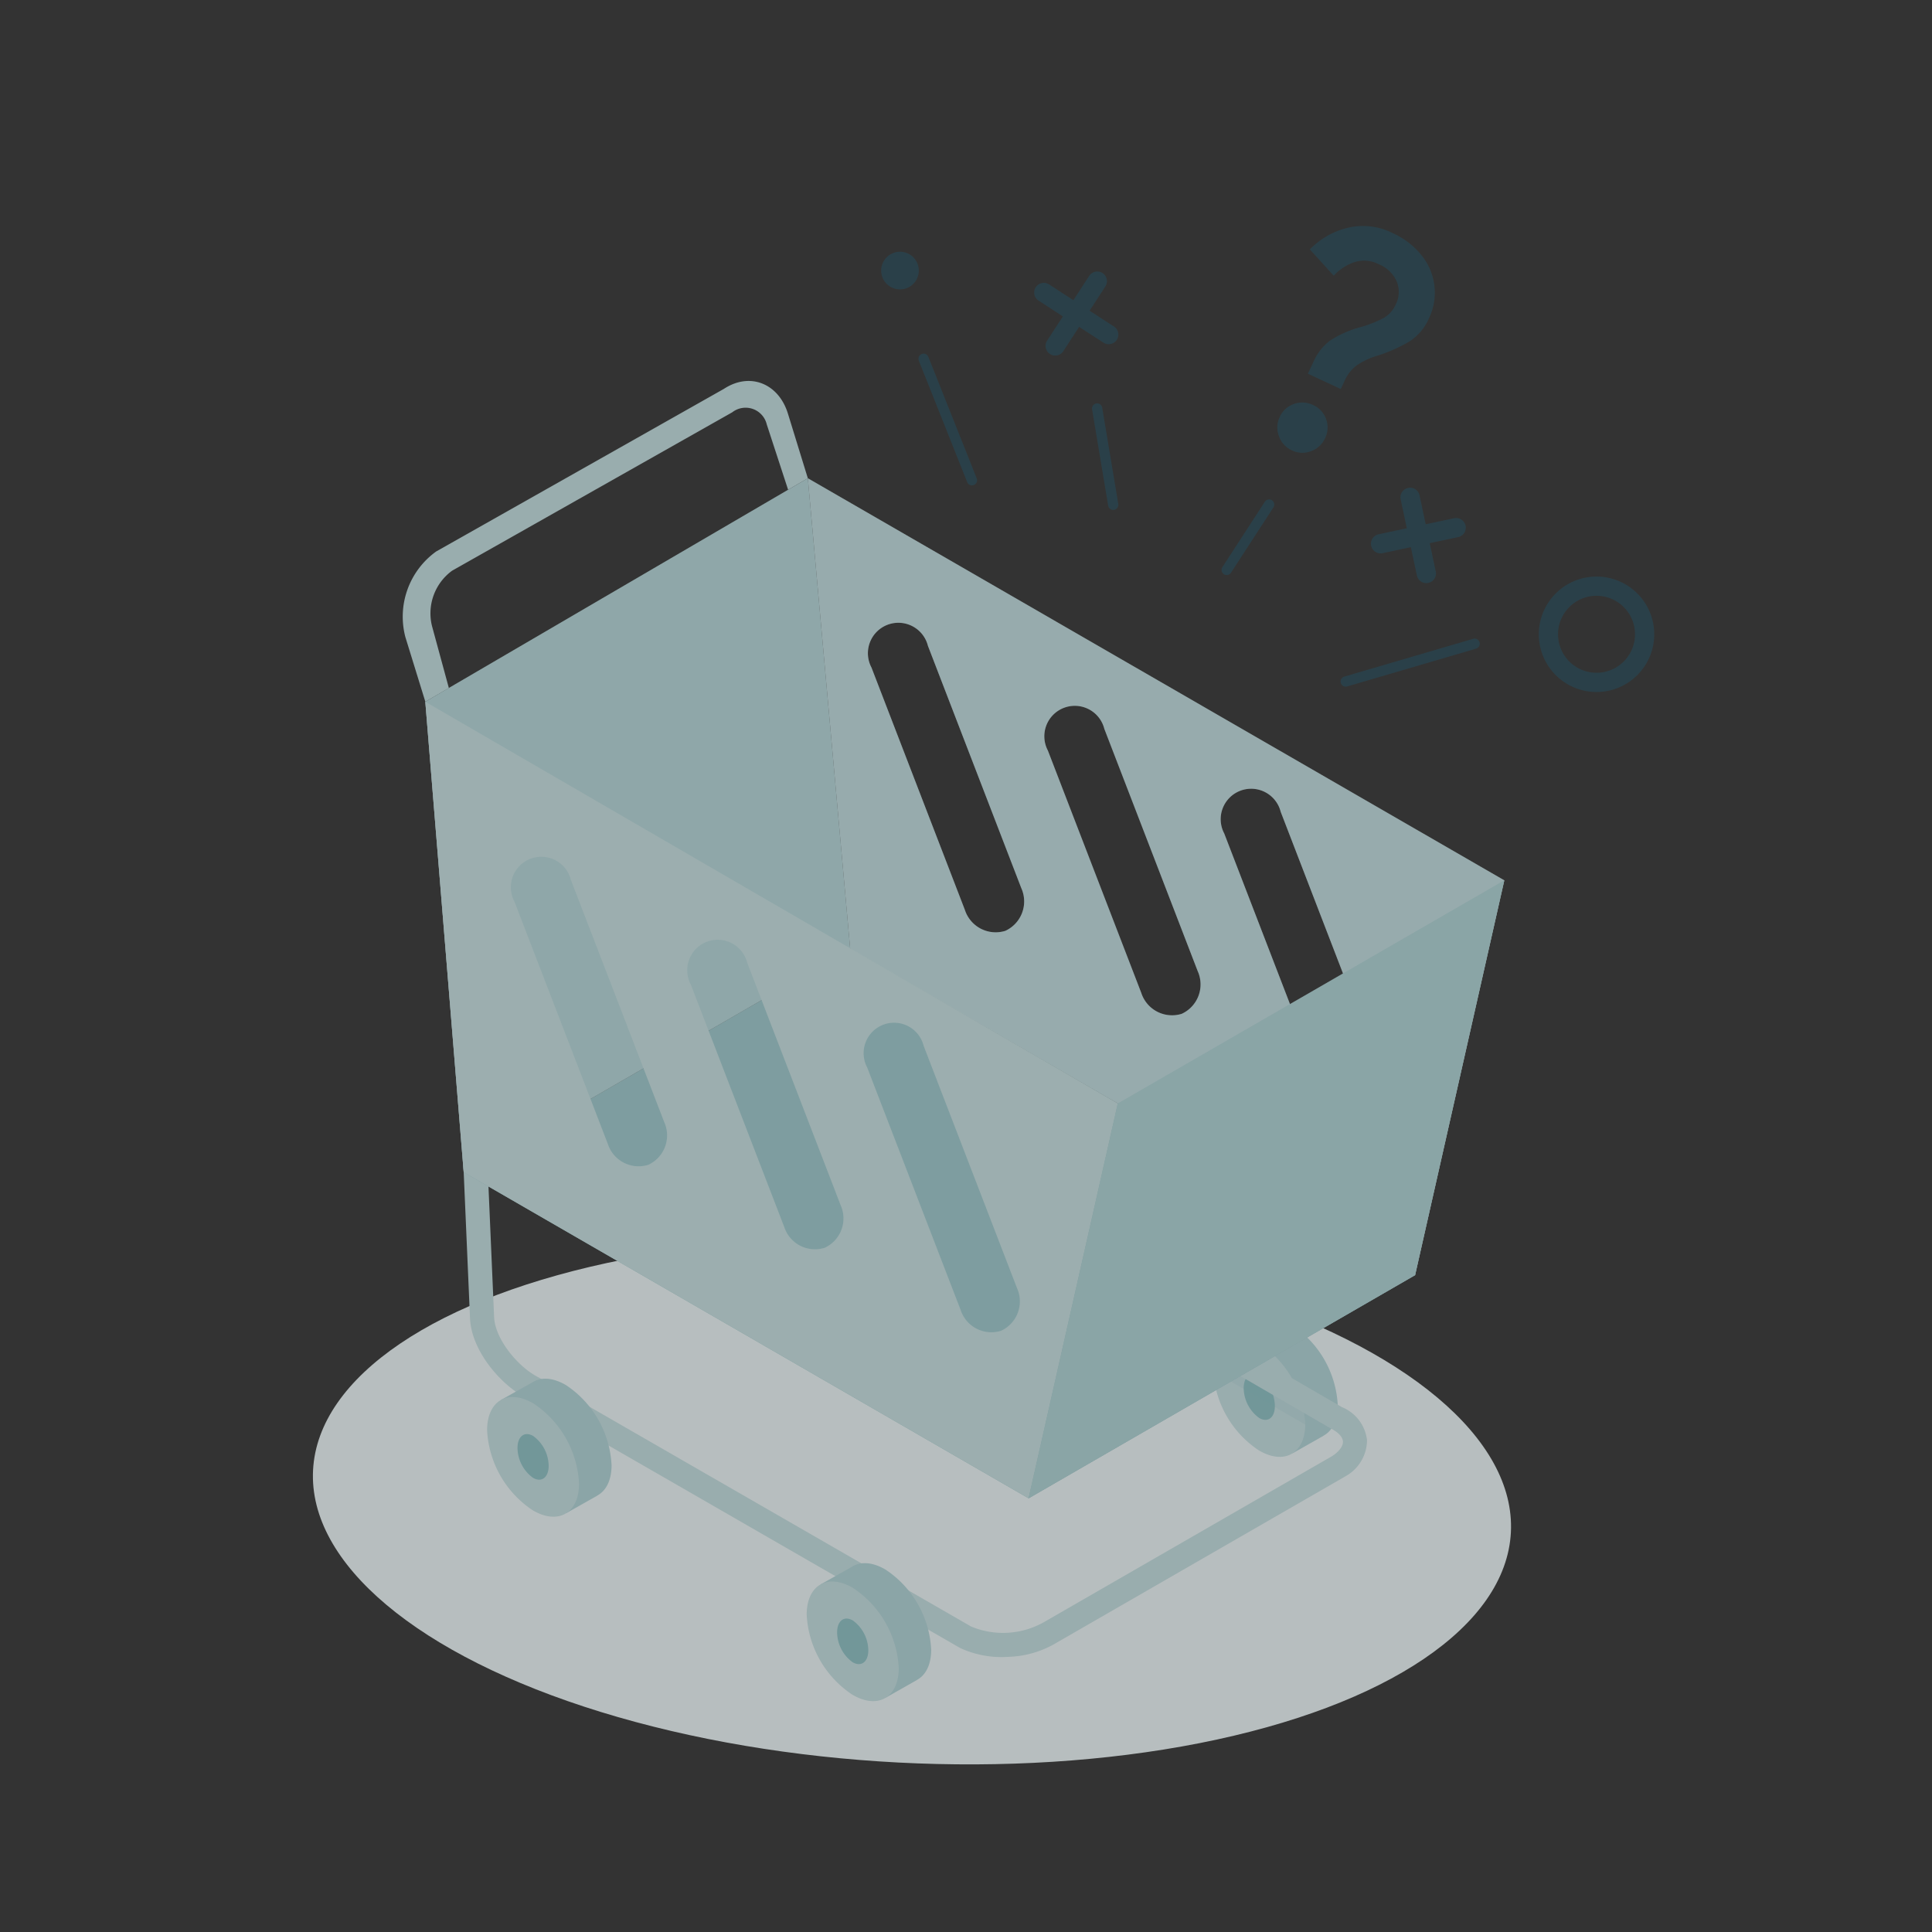 <svg xmlns="http://www.w3.org/2000/svg" width="240" height="240" viewBox="0 0 240 240">
    <rect x="0" y="0" width="240" height="240" fill="#333333" stroke="none"/>
    <defs>
        <clipPath>
            <path d="M0 0H240V240H0z" transform="translate(55 104)"/>
        </clipPath>
        <style>
            .cls-4{fill:#afd3d6}.cls-5{fill:#c3dee0}.cls-6{fill:#8bbfc3}.cls-14{fill:#c6e0e1}.cls-19{fill:#0378a6}
        </style>
    </defs>
    <g transform="translate(-55 -104)" style="isolation:isolate;mix-blend-mode:luminosity" clip-path="url(#clip-path)">
        <g transform="translate(-539.968 -10.059)" style="isolation:isolate" opacity="0.71">
            <ellipse cx="74.5" cy="32.5" fill="#edf7f8" rx="74.5" ry="32.5" transform="rotate(2.98 -4761.23 12348.87)"/>
            <g transform="translate(651.703 226.791)">
                <g transform="translate(93.976 51.106)">
                    <path d="M778.824 308.772a12.687 12.687 0 0 0-5.677-9.978c-1.658-.971-3.15-1.019-4.2-.325l-3.886 2.186L773.2 314.7l3.852-2.183-.005-.009c1.082-.581 1.765-1.868 1.777-3.736z" class="cls-4" transform="translate(-763.35 -297.999)"/>
                    <path d="M768.816 301.476a12.689 12.689 0 0 1 5.677 9.978c-.023 3.66-2.6 5.128-5.761 3.278a12.685 12.685 0 0 1-5.677-9.978c.023-3.662 2.602-5.129 5.761-3.278z" class="cls-5" transform="translate(-763.055 -298.393)"/>
                    <path d="M767.494 307.765c.009-1.431.883-2.083 1.952-1.457a4.652 4.652 0 0 1 1.919 3.725c-.008 1.431-.883 2.084-1.952 1.457a4.651 4.651 0 0 1-1.919-3.725z" class="cls-6" transform="translate(-763.708 -299.187)"/>
                    <path fill="#8bbfc3" d="M774.493 311.663a10.616 10.616 0 0 0-.779-3.84l-9.864-5.723a4.911 4.911 0 0 0-.795 2.866v.136l11.429 6.635c.005-.027.009-.049.009-.074z" opacity="0.15" transform="translate(-763.055 -298.602)"/>
                </g>
                <g>
                    <path d="M721.479 331.159a12.293 12.293 0 0 1-6.069-1.088L661.642 299.1c-3.25-1.633-6.9-5.884-7.122-9.905l-1.655-38.3 2.994-.169 1.655 38.3c.154 2.734 3.016 6.158 5.471 7.393l53.768 30.971a10.318 10.318 0 0 0 9.027-.521l35.856-20.657c.857-.564 1.35-1.238 1.318-1.8s-.571-1.142-1.478-1.6L703.914 269.4c-3.243-1.632-6.878-5.883-7.105-9.909l-.8-21.242 2.994-.169.8 21.242c.154 2.74 3.006 6.165 5.452 7.4l57.561 33.416a5.044 5.044 0 0 1 3.13 4.107 5.162 5.162 0 0 1-2.665 4.482l-35.856 20.657a12.321 12.321 0 0 1-5.946 1.775z" class="cls-5" transform="translate(-652.865 -238.076)"/>
                </g>
                <g transform="translate(43.473 81.449)">
                    <path d="M719.6 344.351a12.686 12.686 0 0 0-5.677-9.979c-1.658-.971-3.15-1.018-4.2-.324l-3.886 2.185 8.144 14.042 3.852-2.183-.005-.01c1.082-.576 1.765-1.863 1.772-3.731z" class="cls-4" transform="translate(-704.133 -333.577)"/>
                    <path d="M709.6 337.056a12.691 12.691 0 0 1 5.677 9.979c-.023 3.66-2.6 5.128-5.761 3.278a12.685 12.685 0 0 1-5.677-9.979c.023-3.661 2.602-5.128 5.761-3.278z" class="cls-5" transform="translate(-703.839 -333.972)"/>
                    <path d="M708.274 343.344c.009-1.431.884-2.083 1.953-1.457a4.656 4.656 0 0 1 1.92 3.725c-.009 1.431-.884 2.084-1.953 1.457a4.654 4.654 0 0 1-1.92-3.725z" class="cls-6" transform="translate(-704.491 -334.765)"/>
                </g>
                <g transform="translate(3.773 58.537)">
                    <path d="M673.049 317.5a12.691 12.691 0 0 0-5.659-9.99c-1.656-.974-3.148-1.024-4.2-.332l-3.889 2.178 8.118 14.057 3.855-2.176-.005-.009c1.079-.574 1.764-1.86 1.78-3.728z" class="cls-4" transform="translate(-657.584 -306.712)"/>
                    <path d="M663.057 310.187a12.689 12.689 0 0 1 5.658 9.99c-.03 3.66-2.611 5.123-5.767 3.266a12.688 12.688 0 0 1-5.659-9.99c.031-3.66 2.611-5.123 5.768-3.266z" class="cls-5" transform="translate(-657.289 -307.105)"/>
                    <path d="M661.72 316.471c.012-1.43.887-2.081 1.956-1.452a4.652 4.652 0 0 1 1.912 3.729c-.011 1.431-.887 2.081-1.955 1.453a4.658 4.658 0 0 1-1.913-3.73z" class="cls-6" transform="translate(-657.941 -307.899)"/>
                </g>
            </g>
            <g transform="translate(644.968 161.381)">
                <path d="M645.322 193.189a9.976 9.976 0 0 1 3.829-10.624l35.743-20.2c3.251-2.13 6.8-.651 7.949 3.063l2.478 8.044-2.451 1.428-2.655-8.126a2.7 2.7 0 0 0-4.281-1.5l-34.805 19.68a6.562 6.562 0 0 0-2.5 6.86l2.1 7.717-2.924 1.7z" class="cls-5" transform="translate(-644.968 -161.381)"/>
            </g>
            <g transform="translate(647.801 173.469)">
                <g fill="#9dc9cd" transform="translate(4.769 58.48)">
                    <path d="M701.9 244.124l-48.014 27.721 70.175 40.515 48.013-27.73z" transform="translate(-653.881 -244.124)"/>
                    <path d="M701.9 244.124l-48.014 27.721 70.175 40.515 48.013-27.73z" opacity="0.5" transform="translate(-653.881 -244.124)"/>
                </g>
                <g fill="#b4d6d9">
                    <path d="M648.289 203.318l47.521-27.763 5.262 58.48-48.014 27.721z" transform="translate(-648.289 -175.555)"/>
                    <path d="M648.289 203.318l47.521-27.763 5.262 58.48-48.014 27.721z" opacity="0.35" transform="translate(-648.289 -175.555)"/>
                </g>
                <g fill="#c0dcde" transform="translate(47.522)">
                    <path d="M704.01 175.555l5.261 58.479 70.174 40.506 11.08-49.04zm24.533 56.221a4.021 4.021 0 0 1-5.029-2.605l-11.6-30.1a3.784 3.784 0 1 1 7.01-2.7l11.6 30.1a4.02 4.02 0 0 1-1.981 5.305zm21.911 10.309a4.02 4.02 0 0 1-5.028-2.605l-11.6-30.1a3.783 3.783 0 1 1 7.01-2.7l11.6 30.1a4.019 4.019 0 0 1-1.982 5.305zm21.912 10.309a4.021 4.021 0 0 1-5.029-2.605l-11.6-30.1a3.784 3.784 0 1 1 7.01-2.7l11.6 30.1a4.02 4.02 0 0 1-1.981 5.306z" transform="translate(-704.01 -175.555)"/>
                    <path d="M704.01 175.555l5.261 58.479 70.174 40.506 11.08-49.04zm24.533 56.221a4.021 4.021 0 0 1-5.029-2.605l-11.6-30.1a3.784 3.784 0 1 1 7.01-2.7l11.6 30.1a4.02 4.02 0 0 1-1.981 5.305zm21.911 10.309a4.02 4.02 0 0 1-5.028-2.605l-11.6-30.1a3.783 3.783 0 1 1 7.01-2.7l11.6 30.1a4.019 4.019 0 0 1-1.982 5.305zm21.912 10.309a4.021 4.021 0 0 1-5.029-2.605l-11.6-30.1a3.784 3.784 0 1 1 7.01-2.7l11.6 30.1a4.02 4.02 0 0 1-1.981 5.306z" opacity="0.23" transform="translate(-704.01 -175.555)"/>
                </g>
                <g transform="translate(0 27.763)">
                    <g>
                        <path d="M648.29 208.108l4.768 58.438 70.175 40.515 11.079-49.044zm27.7 57.523a4.02 4.02 0 0 1-5.029-2.6l-11.6-30.1a3.784 3.784 0 1 1 7.01-2.7l11.6 30.1a4.019 4.019 0 0 1-1.981 5.3zm21.91 10.31a4.019 4.019 0 0 1-5.028-2.6l-11.6-30.1a3.784 3.784 0 1 1 7.01-2.7l11.6 30.1a4.019 4.019 0 0 1-1.982 5.3zm21.912 10.309a4.02 4.02 0 0 1-5.029-2.605l-11.6-30.1a3.784 3.784 0 1 1 7.01-2.7l11.6 30.1a4.02 4.02 0 0 1-1.981 5.305z" class="cls-14" transform="translate(-648.29 -208.108)"/>
                    </g>
                    <g opacity="0.15">
                        <path d="M648.29 208.108l4.768 58.438 70.175 40.515 11.079-49.044zm27.7 57.523a4.02 4.02 0 0 1-5.029-2.6l-11.6-30.1a3.784 3.784 0 1 1 7.01-2.7l11.6 30.1a4.019 4.019 0 0 1-1.981 5.3zm21.91 10.31a4.019 4.019 0 0 1-5.028-2.6l-11.6-30.1a3.784 3.784 0 1 1 7.01-2.7l11.6 30.1a4.019 4.019 0 0 1-1.982 5.3zm21.912 10.309a4.02 4.02 0 0 1-5.029-2.605l-11.6-30.1a3.784 3.784 0 1 1 7.01-2.7l11.6 30.1a4.02 4.02 0 0 1-1.981 5.305z" class="cls-14" transform="translate(-648.29 -208.108)"/>
                    </g>
                    <g fill="#aed3d5" transform="translate(74.943 22.187)">
                        <path d="M747.243 261.844l48.014-27.721-11.08 49.045-48.014 27.721z" transform="translate(-736.163 -234.123)"/>
                        <path d="M747.243 261.844l48.014-27.721-11.08 49.045-48.014 27.721z" opacity="0.4" transform="translate(-736.163 -234.123)"/>
                    </g>
                </g>
            </g>
            <g opacity="0.27" transform="rotate(33 170.153 1282.106)">
                <path d="M5.324.895A2.979 2.979 0 0 0 3.13 0 3.049 3.049 0 0 0 .915.891 2.95 2.95 0 0 0 0 3.085 3.02 3.02 0 0 0 .915 5.3a3.02 3.02 0 0 0 2.215.915A2.946 2.946 0 0 0 5.324 5.3a3.047 3.047 0 0 0 .894-2.215 2.978 2.978 0 0 0-.894-2.19z" class="cls-19" transform="rotate(-8 203.874 -354.888)"/>
                <path d="M12.919 1A9.6 9.6 0 0 0 8.49 0a8.141 8.141 0 0 0-5.5 1.871A9.7 9.7 0 0 0 0 6.184L4.063 7.89a6.267 6.267 0 0 1 1.584-2.58 3.938 3.938 0 0 1 2.885-1.076 4.117 4.117 0 0 1 2.948 1.015 3.412 3.412 0 0 1 1.076 2.6 3.642 3.642 0 0 1-.63 2.151 14.736 14.736 0 0 1-2.051 2.194 13.123 13.123 0 0 0-2.8 3.169 6.56 6.56 0 0 0-.772 3.25v1.667h4.507V19.1a4.8 4.8 0 0 1 .549-2.316 8.982 8.982 0 0 1 1.886-2.235 19.845 19.845 0 0 0 2.742-3.149 6.375 6.375 0 0 0 1.036-3.677A7.347 7.347 0 0 0 12.919 1z" class="cls-19" transform="rotate(-8 38.32 -304.485)"/>
                <path d="M878.645 160.813h-3.6v-3.6a1.2 1.2 0 0 0-2.4 0v3.6h-3.6a1.2 1.2 0 0 0 0 2.4h3.6v3.592a1.2 1.2 0 1 0 2.4 0v-3.6h3.6a1.2 1.2 0 1 0 0-2.4z" class="cls-19" transform="translate(-850.236 -131.032)"/>
                <path d="M942.04 166.613a1.2 1.2 0 0 0 0-1.694l-2.543-2.543 2.546-2.546a1.2 1.2 0 1 0-1.7-1.694l-2.545 2.545-2.546-2.545a1.2 1.2 0 1 0-1.694 1.694l2.545 2.546-2.543 2.543a1.2 1.2 0 0 0 1.7 1.694l2.543-2.542 2.543 2.542a1.2 1.2 0 0 0 1.694 0z" class="cls-19" transform="translate(-863.526 -131.391)"/>
                <path d="M859.46 181.738a.637.637 0 1 0-.736 1.04l13.252 9.381a.628.628 0 0 0 .367.118.638.638 0 0 0 .369-1.158z" class="cls-19" transform="translate(-848.325 -136.238)"/>
                <path d="M886.481 173.593a.637.637 0 0 0-.94.861l8.189 8.942a.637.637 0 0 0 .94-.861z" class="cls-19" transform="translate(-853.799 -134.564)"/>
                <path d="M916.659 171.34a.638.638 0 0 0-.637.637v9.679a.637.637 0 0 0 1.275 0v-9.679a.637.637 0 0 0-.638-.637z" class="cls-19" transform="translate(-860.031 -134.148)"/>
                <path d="M952.093 172.31l-10.871 12.658a.637.637 0 0 0 .966.831l10.871-12.658a.637.637 0 0 0-.966-.831z" class="cls-19" transform="translate(-865.124 -134.3)"/>
                <path d="M968.822 152.3a7.17 7.17 0 1 0 7.17 7.17 7.169 7.169 0 0 0-7.17-7.17zm0 11.95a4.78 4.78 0 1 1 4.78-4.78 4.78 4.78 0 0 1-4.78 4.78z" class="cls-19" transform="translate(-869.309 -130.276)"/>
                <path d="M848.077 169.954a2.338 2.338 0 1 0 2.338 2.338 2.338 2.338 0 0 0-2.338-2.338z" class="cls-19" transform="translate(-845.739 -133.866)"/>
            </g>
        </g>
    </g>
</svg>

